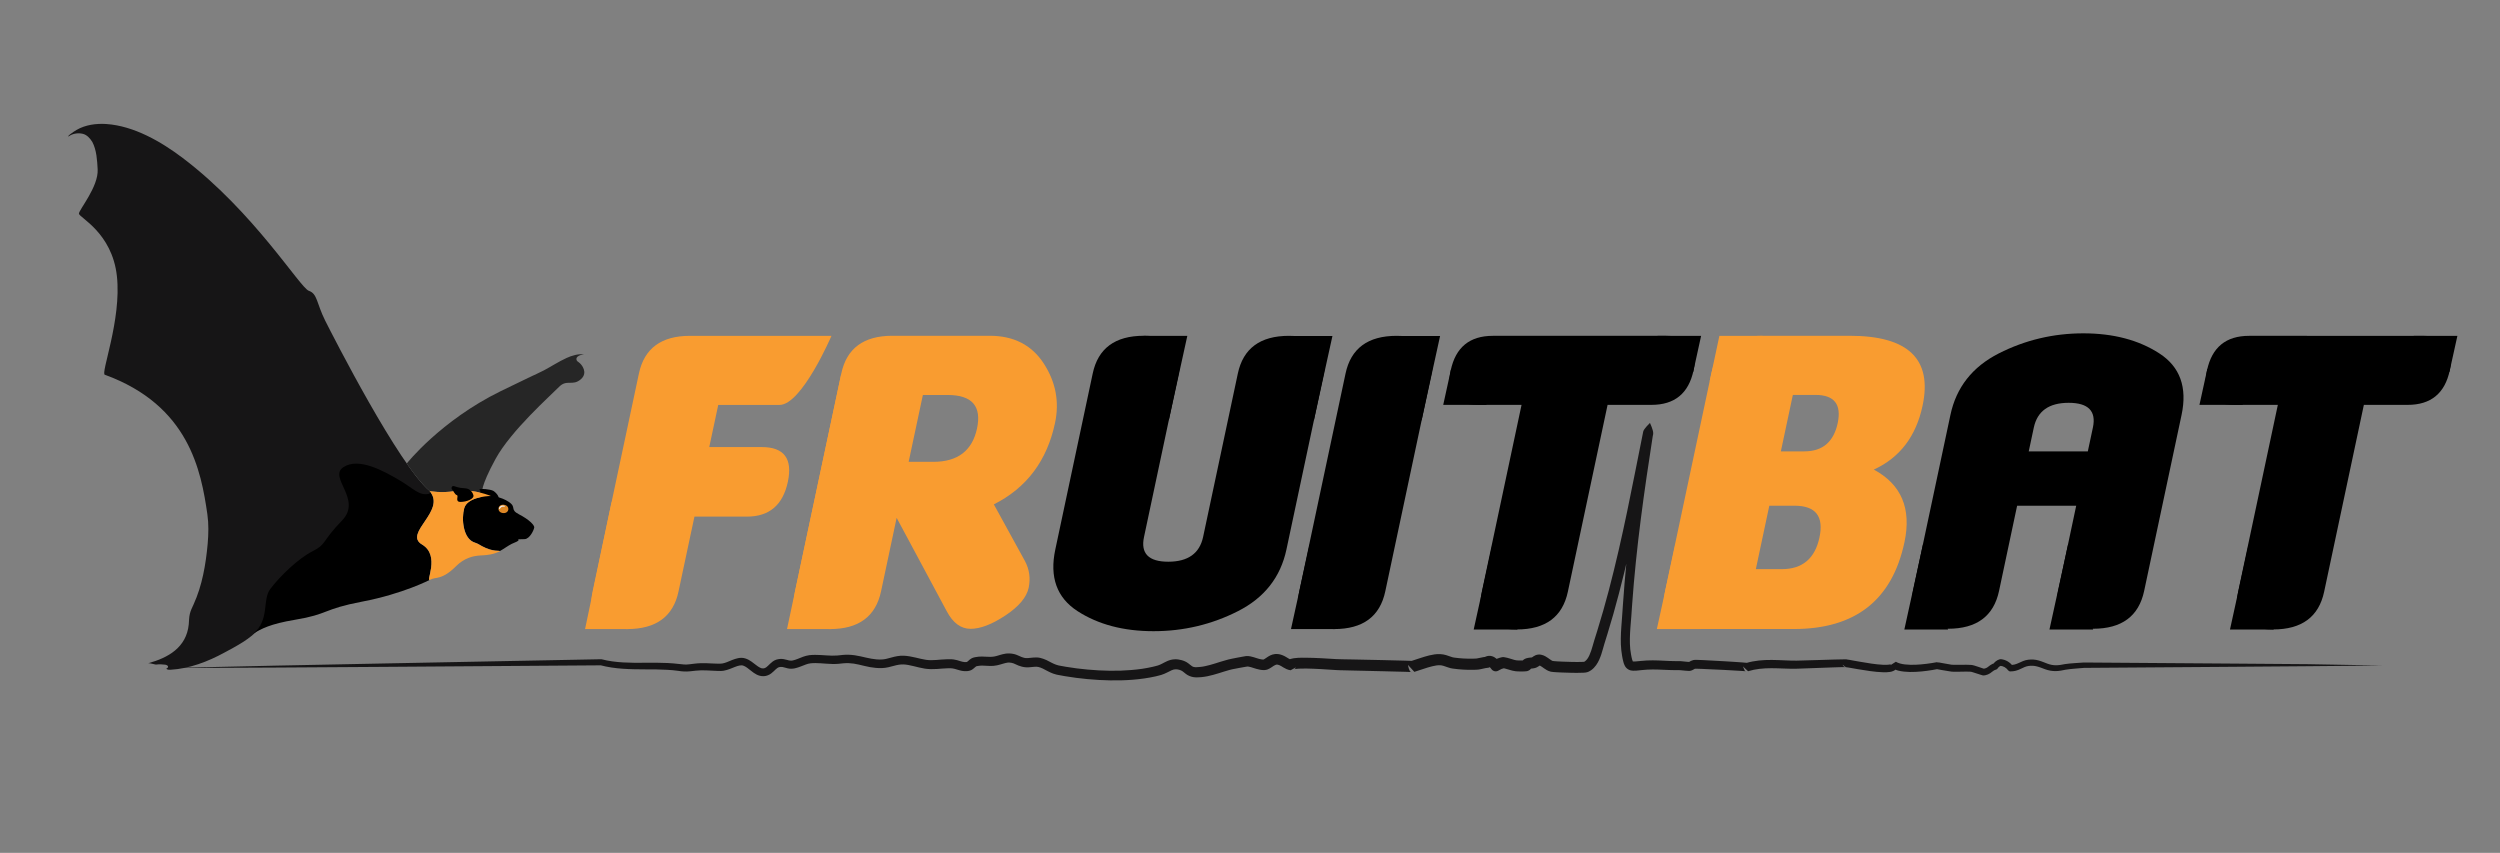 <?xml version="1.0" encoding="utf-8"?>
<!-- Generator: Adobe Illustrator 22.1.0, SVG Export Plug-In . SVG Version: 6.00 Build 0)  -->
<svg version="1.1" id="Layer_1" xmlns="http://www.w3.org/2000/svg" xmlns:xlink="http://www.w3.org/1999/xlink" x="0px" y="0px"
	 viewBox="0 0 3897 1329.4" style="enable-background:new 0 0 3897 1329.4;" xml:space="preserve">
<rect x="0" y="0" width="3897" height="1329.4" fill="#808080" stroke="none"/>
<style type="text/css">
	.st0{fill:#FFFFFF;}
	.st1{fill:#2C2D2C;}
	.st2{fill:#191919;}
	.st3{fill:#DD8726;}
	.st4{fill:#F1F2F2;}
	.st5{fill:#F99C30;}
	.st6{stroke:#F99C30;stroke-width:5;stroke-miterlimit:10;}
	.st7{fill:#1C1B1C;}
	.st8{display:none;}
	.st9{display:inline;}
	.st10{display:inline;clip-path:url(#SVGID_2_);}
	.st11{fill:#161516;}
	.st12{fill:#262626;}
	.st13{fill:none;stroke:#000000;stroke-width:0.633;stroke-miterlimit:10;}
	.st14{fill:none;stroke:#000000;stroke-miterlimit:10;}
	.st15{fill:#F99C30;stroke:#FFFFFF;stroke-width:4;stroke-linejoin:round;stroke-miterlimit:10;}
	.st16{fill:none;stroke:#000000;stroke-width:0.183;stroke-miterlimit:10;}
	
		.st17{clip-path:url(#SVGID_4_);fill:none;stroke:#FFFFFF;stroke-width:2.63;stroke-linecap:round;stroke-linejoin:round;stroke-miterlimit:10;}
	.st18{fill:#F99C30;stroke:#000000;stroke-width:4;stroke-linejoin:round;stroke-miterlimit:10;}
	
		.st19{clip-path:url(#SVGID_6_);fill:none;stroke:#FFFFFF;stroke-width:2.63;stroke-linecap:round;stroke-linejoin:round;stroke-miterlimit:10;}
	.st20{stroke:#F99C30;stroke-width:3.357;stroke-miterlimit:10;}
	.st21{fill:#F99C30;stroke:#000000;stroke-width:2.686;stroke-linejoin:round;stroke-miterlimit:10;}
	
		.st22{clip-path:url(#SVGID_8_);fill:none;stroke:#FFFFFF;stroke-width:1.766;stroke-linecap:round;stroke-linejoin:round;stroke-miterlimit:10;}
	.st23{fill:none;stroke:#000000;stroke-width:12;stroke-linecap:round;stroke-linejoin:round;stroke-miterlimit:10;}
	
		.st24{clip-path:url(#SVGID_10_);fill:none;stroke:#F99C30;stroke-width:1.804;stroke-linecap:round;stroke-linejoin:round;stroke-miterlimit:10;}
	
		.st25{clip-path:url(#SVGID_12_);fill:none;stroke:#F99C30;stroke-width:1.536;stroke-linecap:round;stroke-linejoin:round;stroke-miterlimit:10;}
	
		.st26{clip-path:url(#SVGID_14_);fill:none;stroke:#F99C30;stroke-width:2.032;stroke-linecap:round;stroke-linejoin:round;stroke-miterlimit:10;}
	
		.st27{clip-path:url(#SVGID_16_);fill:none;stroke:#F99C30;stroke-width:7.94;stroke-linecap:round;stroke-linejoin:round;stroke-miterlimit:10;}
	
		.st28{clip-path:url(#SVGID_18_);fill:none;stroke:#F99C30;stroke-width:2.852;stroke-linecap:round;stroke-linejoin:round;stroke-miterlimit:10;}
	
		.st29{clip-path:url(#SVGID_20_);fill:none;stroke:#000000;stroke-width:2.852;stroke-linecap:round;stroke-linejoin:round;stroke-miterlimit:10;}
	
		.st30{clip-path:url(#SVGID_22_);fill:none;stroke:#F99C30;stroke-width:2.852;stroke-linecap:round;stroke-linejoin:round;stroke-miterlimit:10;}
	
		.st31{clip-path:url(#SVGID_24_);fill:none;stroke:#000000;stroke-width:2.852;stroke-linecap:round;stroke-linejoin:round;stroke-miterlimit:10;}
	.st32{stroke:#F99C30;stroke-width:2.686;stroke-linejoin:round;stroke-miterlimit:10;}
	
		.st33{clip-path:url(#SVGID_26_);fill:none;stroke:#FFFFFF;stroke-width:1.766;stroke-linecap:round;stroke-linejoin:round;stroke-miterlimit:10;}
	.st34{fill:none;stroke:#000000;stroke-width:10;stroke-miterlimit:10;}
	
		.st35{clip-path:url(#SVGID_28_);fill:none;stroke:#FFFFFF;stroke-width:1.766;stroke-linecap:round;stroke-linejoin:round;stroke-miterlimit:10;}
	
		.st36{clip-path:url(#SVGID_30_);fill:none;stroke:#F99C30;stroke-width:3.13;stroke-linecap:round;stroke-linejoin:round;stroke-miterlimit:10;}
	
		.st37{clip-path:url(#SVGID_32_);fill:none;stroke:#FFFFFF;stroke-width:2.652;stroke-linecap:round;stroke-linejoin:round;stroke-miterlimit:10;}
	
		.st38{clip-path:url(#SVGID_34_);fill:none;stroke:#FFFFFF;stroke-width:1.433;stroke-linecap:round;stroke-linejoin:round;stroke-miterlimit:10;}
	
		.st39{clip-path:url(#SVGID_34_);fill:none;stroke:#FFFFFF;stroke-width:1.267;stroke-linecap:round;stroke-linejoin:round;stroke-miterlimit:10;}
	
		.st40{clip-path:url(#SVGID_36_);fill:none;stroke:#FFFFFF;stroke-width:2.63;stroke-linecap:round;stroke-linejoin:round;stroke-miterlimit:10;}
	
		.st41{clip-path:url(#SVGID_38_);fill:none;stroke:#FFFFFF;stroke-width:2.63;stroke-linecap:round;stroke-linejoin:round;stroke-miterlimit:10;}
	.st42{fill:none;stroke:#F99C30;stroke-width:6.649;stroke-miterlimit:10;}
	.st43{fill:none;stroke:#FFFFFF;stroke-width:6.016;stroke-miterlimit:10;}
	.st44{fill:#F99C30;stroke:#000000;stroke-width:2.059;stroke-linejoin:round;stroke-miterlimit:10;}
	
		.st45{clip-path:url(#SVGID_40_);fill:none;stroke:#FFFFFF;stroke-width:1.354;stroke-linecap:round;stroke-linejoin:round;stroke-miterlimit:10;}
	
		.st46{clip-path:url(#SVGID_42_);fill:none;stroke:#FFFFFF;stroke-width:1.354;stroke-linecap:round;stroke-linejoin:round;stroke-miterlimit:10;}
	.st47{fill:none;stroke:#F99C30;stroke-width:3.423;stroke-miterlimit:10;}
	.st48{fill:none;stroke:#FFFFFF;stroke-width:3.097;stroke-miterlimit:10;}
	
		.st49{clip-path:url(#SVGID_44_);fill:none;stroke:#FFFFFF;stroke-width:1.354;stroke-linecap:round;stroke-linejoin:round;stroke-miterlimit:10;}
	
		.st50{clip-path:url(#SVGID_46_);fill:none;stroke:#FFFFFF;stroke-width:1.354;stroke-linecap:round;stroke-linejoin:round;stroke-miterlimit:10;}
	.st51{stroke:#F99C30;stroke-width:2.059;stroke-linejoin:round;stroke-miterlimit:10;}
	
		.st52{clip-path:url(#SVGID_48_);fill:none;stroke:#F99C30;stroke-width:1.354;stroke-linecap:round;stroke-linejoin:round;stroke-miterlimit:10;}
	
		.st53{clip-path:url(#SVGID_50_);fill:none;stroke:#F99C30;stroke-width:1.354;stroke-linecap:round;stroke-linejoin:round;stroke-miterlimit:10;}
	.st54{fill:none;stroke:#000000;stroke-width:7.469;stroke-miterlimit:10;}
	.st55{fill:none;stroke:#F99C30;stroke-width:3.097;stroke-miterlimit:10;}
	
		.st56{clip-path:url(#SVGID_52_);fill:none;stroke:#F99C30;stroke-width:5.752;stroke-linecap:round;stroke-linejoin:round;stroke-miterlimit:10;}
	
		.st57{clip-path:url(#SVGID_54_);fill:none;stroke:#F99C30;stroke-width:1.237;stroke-linecap:round;stroke-linejoin:round;stroke-miterlimit:10;}
	.st58{fill:none;stroke:#000000;stroke-width:22.964;stroke-miterlimit:10;}
	.st59{fill:#F99C30;stroke:#000000;stroke-width:17.73;stroke-linejoin:round;stroke-miterlimit:10;}
	
		.st60{clip-path:url(#SVGID_56_);fill:none;stroke:#FFFFFF;stroke-width:11.656;stroke-linecap:round;stroke-linejoin:round;stroke-miterlimit:10;}
	.st61{fill:none;stroke:#FFFFFF;stroke-width:22.162;stroke-miterlimit:10;}
	
		.st62{clip-path:url(#SVGID_58_);fill:none;stroke:#F99C30;stroke-width:6.947;stroke-linecap:round;stroke-linejoin:round;stroke-miterlimit:10;}
</style>
<g>
	<g>
		<path class="st5" d="M978.3,980.6c-44.7,0.2-62.9-19.4-54.5-58.9l72.1-339.3c8.3-39.3,34.9-58.9,79.6-58.9H1238
			c34.8,0,58.1,0,58.1,0s-46.2,107.7-81,107.7h-95.5l-14,65.7h81.9c34.8,0,48.3,18.1,40.6,54.2c-7.7,36.1-28.9,54.2-63.7,54.2h-81.9
			l-24.8,116.5C1049.6,960.7,1023.1,980.4,978.3,980.6z"/>
		<path class="st5" d="M1549.2,786.2l48.3,88c7.1,13.1,9.1,27.1,6,42c-3.2,14.9-15.3,29.3-36.3,43.2c-21,13.9-39.1,20.8-54.2,20.8
			c-15.1,0-27.5-9.1-37.2-27.4l-78.1-145.6l-24.3,114.5c-8.3,39.3-34.9,58.9-79.6,58.9c-24.1,0-40.5-5.7-49.2-17.2
			c-7.4-9.8-9.2-23.7-5.3-41.8l72.1-339.3c8.3-39.3,34.9-58.9,79.6-58.9h151.7c37.5,0,65.6,14.4,84.3,43.2
			c18.7,28.8,24.6,59.7,17.6,92.6C1632.1,718.2,1600.3,760.5,1549.2,786.2z M1438.6,615.6l-22.2,104.3h38.6
			c37.9,0,60.6-17.4,68-52.1c7.4-34.8-7.9-52.1-45.8-52.1H1438.6z"/>
		<path d="M2005.3,856.6c-9.2,43.1-34.3,75.1-75.4,96c-41.1,20.9-85,31.3-131.8,31.3c-46.7,0-86.2-10.4-118.5-31.3
			c-32.2-20.9-43.8-52.9-34.6-96l58.3-274.3c8.3-39.3,34.9-58.9,79.6-58.9c44.7,0,62.9,19.6,54.5,58.9L1783.3,837
			c-5.5,25.7,7.1,38.6,37.8,38.6c30.7,0,48.8-12.9,54.3-38.6l54.1-254.6c8.3-39.3,34.9-58.9,79.6-58.9c44.7,0,62.9,19.6,54.5,58.9
			L2005.3,856.6z"/>
		<path d="M2159.4,921.7c-8.3,39.3-34.9,58.9-79.6,58.9c-44.7,0-62.9-19.6-54.5-58.9l72.1-339.3c8.3-39.3,34.9-58.9,79.6-58.9
			c44.7,0,62.9,19.6,54.5,58.9L2159.4,921.7z"/>
		<path d="M2505.9,631.1L2444,922.3c-8.3,39.3-34.9,58.9-79.6,58.9c-44.7,0-62.9-19.6-54.5-58.9l61.9-291.2h-67.7
			c-36.1,0-50.4-17.9-42.7-53.8c7.6-35.9,29.5-53.8,65.6-53.8h270.2c36.1,0,50.4,17.9,42.7,53.8c-7.6,35.9-29.5,53.8-65.6,53.8
			H2505.9z"/>
		<path class="st5" d="M2968.7,845.1c-19.2,90.3-76.6,135.4-172.4,135.4h-146.3c-44.7,0-62.9-19.6-54.5-58.9l72.1-339.3
			c8.3-39.3,34.9-58.9,79.6-58.9h136.1c91.2,0,129.1,36.3,113.6,109c-10.2,47.9-35.5,81-76,99.6
			C2963.9,755.1,2979.8,792.8,2968.7,845.1z M2836.2,837.7c7-33-6-49.4-38.9-49.4H2758l-21,98.9h40.6
			C2809.7,887.1,2829.2,870.6,2836.2,837.7z M2864.6,659.6c6.2-29.3-5.3-44-34.7-44h-35.2l-18.7,88h36.6
			C2841,703.6,2858.3,688.9,2864.6,659.6z"/>
		<path d="M3684.8,631.1l-61.9,291.2c-8.3,39.3-34.9,58.9-79.6,58.9c-44.7,0-62.9-19.6-54.5-58.9l61.9-291.2h-67.7
			c-36.1,0-50.4-17.9-42.7-53.8c7.6-35.9,29.5-53.8,65.6-53.8H3776c36.1,0,50.4,17.9,42.7,53.8c-7.6,35.9-29.5,53.8-65.6,53.8
			H3684.8z"/>
		<path d="M3366,550.9c-32.2-20.9-71.7-31.3-118.5-31.3c-46.7,0-90.6,10.4-131.8,31.3c-41.1,20.9-66.3,52.9-75.4,96l-58.3,274.3
			c-8.3,39.3,9.8,58.9,54.5,58.9c44.7,0,71.2-19.6,79.6-58.9l28.2-132.9h92.1l-28.2,132.9c-8.3,39.3,9.8,58.9,54.5,58.9
			c44.7,0,71.2-19.6,79.6-58.9l58.3-274.3C3409.8,603.8,3398.3,571.8,3366,550.9z M3262.4,666.5l-7.9,37.1h-92.1l7.9-37.1
			c5.5-25.7,23.6-38.6,54.3-38.6C3255.3,627.9,3267.9,640.8,3262.4,666.5z"/>
		<polyline class="st5" points="1311.5,582.4 1226.8,980.6 1296.1,980.6 		"/>
		<polyline class="st5" points="953.6,781.7 912,980.6 978.3,980.6 		"/>
		<polyline points="1821.8,655.8 1850.8,523.5 1782.6,523.5 		"/>
		<polyline points="2047.9,656.1 2077,523.8 2008.8,523.8 		"/>
		<polyline points="2215.8,656.1 2244.8,523.8 2176.6,523.8 		"/>
		<polyline points="2639.3,580.1 2651.7,523.5 2583.6,523.5 		"/>
		<polyline points="2262.1,574.5 2249.7,631.1 2317.8,631.1 		"/>
		<polyline points="2041.5,848.2 2012.4,980.6 2080.6,980.6 		"/>
		<polyline class="st5" points="2611.7,848.2 2582.7,980.6 2650.8,980.6 		"/>
		<polyline class="st5" points="2680.2,523.5 2747.5,523.5 2665,594.6 2680.2,523.5 		"/>
		<polyline points="2326.3,848.9 2297.2,981.3 2365.4,981.3 		"/>
		<polyline points="2997.5,848.9 2968.5,981.3 3036.6,981.3 		"/>
		<polyline points="3223.7,848.9 3194.7,981.3 3262.8,981.3 		"/>
		<polyline points="3818.1,580.1 3830.6,523.5 3762.4,523.5 		"/>
		<polyline points="3440.9,574.5 3428.5,631.1 3496.7,631.1 		"/>
		<polyline points="3505.1,848.9 3476.1,981.3 3544.2,981.3 		"/>
	</g>
	<path class="st11" d="M3713.5,1037.4l-116.3,1.1l-116.3,0.9l-232.7,1.7l0.3,0c-9.9,1-19.6,1.3-29,2.9c-2.4,0.4-4.5,0.9-7.2,1.4
		c-2.6,0.4-5.2,0.7-7.9,0.7c-5.4,0.1-10.8-0.9-15.7-2.6c-4.9-1.7-9.3-3.7-13.6-4.7c-4.3-1.1-8.6-1.3-12.9-0.7
		c-4.1,0.5-7.9,2.4-12.5,4.6c-2.3,1.1-4.9,2.2-7.6,2.9c-2.7,0.7-5.6,1-8.4,1c-1.4,0-2.6-0.7-3.4-1.7l0,0c-3.1-4.2-7.4-6.6-12.5-7.1
		l1.8-0.2c-2.5,0.8-4.3,2.2-5.6,4.3c-0.7,1-1.7,1.7-2.8,2l-0.1,0c-1.3,0.3-2.4,0.9-3.8,1.8c-1.4,1-3,2.4-5.1,3.8
		c-2.1,1.4-4.7,2.5-7.2,3c-0.6,0.2-1.3,0.2-1.9,0.3l-0.9,0.1c-0.2,0-1,0-1.5-0.1c-0.5-0.1-0.5-0.1-0.7-0.2c-1.4-0.4-2.3-0.7-3.3-1
		c-3.9-1.3-7.8-2.6-11.5-3.7c-0.9-0.3-1.8-0.5-2.6-0.7c-0.5-0.1-0.4-0.1-0.9-0.1l-1.4-0.1c-1.9-0.1-3.8-0.1-5.8-0.1
		c-4,0-8,0.2-12.1,0.2c-2.1,0-4.1,0.1-6.3,0c-1.1,0-2.1,0-3.3-0.1l-0.8-0.1l-0.2,0l-0.5-0.1l-0.4-0.1l-1.6-0.2l-12.1-2l-6.1-1.1
		l-3.1-0.6l-0.5-0.1l-0.3-0.1l-0.3-0.1l-0.2-0.1c-0.3-0.1-0.6-0.3-0.9-0.4c-0.7,4-3.7-10.3-0.1-8.7c0.4-0.3,0.9-0.5,1.5-0.6
		c0.6-0.1,1.1-0.1,1-0.1l0.1,0l0.4,0l0.4,0l0.5,0l1.6,0.2c2.8,0.3,4.7,2.8,4.4,5.6c-0.3,2.2-1.9,3.9-4,4.3l-0.1,0
		c-11.6,2.3-23.3,4-35.3,4.6c-6,0.3-12,0.3-18.2-0.4c-6.1-0.7-12.6-1.8-18.9-5.7l8.3-5.3c0.3,1.7,0,4.2-1.2,6
		c-1.1,1.8-2.6,2.8-3.8,3.5c-2.5,1.3-4.5,1.7-6.4,2c-3.8,0.6-7.3,0.6-10.7,0.5c-6.8-0.2-13.4-0.9-20-1.8c-6.5-0.9-13-1.9-19.4-3
		l-9.6-1.7l-4.7-0.8c-1.5-0.2-3.2-0.5-4.3-0.6l-5-3.8c0.3,0.8,0.9,1.9,1.9,2.6c0.7,0.7,2.5,1.1,2.2,1l0.3,0.1l0.3,0c0,0,0,0-0.1,0
		l-0.4,0l-1.1,0l-2.3,0l-4.8,0.1l-9.7,0.3l-19.4,0.7l-38.9,1.4c-13.4,0.3-26.3-0.8-38.9-0.8c-12.6,0-24.9,1.1-36.5,4.7l-8-7.5
		c5.1,13.4,3.8,4.9,4.5,7.5l0.3,0.1c0.1,0,0,0,0,0l-0.3,0l-0.9-0.1l-2.1-0.2l-4.3-0.3l-8.6-0.5l-17.3-1c-11.6-0.6-23.1-1.2-34.7-1.6
		l-8.6-0.3l-2,0l-0.8,0c-0.3,0,0.1,0,0.1,0c0.2-0.1-0.8,0.3-2.1,1.1c-0.7,0.4-1.5,0.8-2.7,1.4c-0.6,0.2-1.4,0.5-2.4,0.7
		c-0.5,0.1-1.2,0.1-1.7,0.2l-0.7,0c-1.8,0-3.3-0.2-4.9-0.3c-3-0.3-5.8-0.6-8.4-0.8l-1.9-0.1l-1.9,0l-4.5,0c-3,0-6-0.1-8.9-0.2
		l-17.4-0.7c-5.7-0.2-11.3-0.2-16.8,0.1c-5.6,0.3-11,1-17.2,1.6c-1.6,0.1-3.3,0.2-5.2,0.1c-1.9-0.1-4.6-0.4-7.3-2
		c-2.8-1.6-4.7-4.1-5.6-6.1c-1-2-1.6-3.7-2-5.4c-0.9-3.3-1.5-6.2-2-9.2c-0.5-2.9-1-6.1-1.3-9.1c-1.3-12.3-0.8-24.3,0-36l1.3-17.4
		l1.2-17.3c6.3-93,18.1-177.9,31.8-269.7l15.5,2.7c-16.8,85.5-31.3,164.4-53.5,249.2c-5.5,21.2-11.5,42.3-18,63.3l-4.8,15.5
		c-1.5,5-2.9,10.5-4.7,16c-1.9,5.5-4.1,11.3-8.1,16.9c-2,2.8-4.5,5.5-7.7,7.8c-0.8,0.6-1.6,1.1-2.5,1.5c-0.4,0.3-0.9,0.5-1.3,0.7
		c-0.6,0.2-0.6,0.3-2,0.8c-2,0.6-2.6,0.5-3.6,0.7c-0.8,0.1-1.7,0.2-2.4,0.2c-6,0.3-11.4,0.2-17,0.2c-5.5-0.1-11.1-0.3-16.6-0.5
		l-8.3-0.4l-4.2-0.3l-2.2-0.2c-0.9-0.1-1.4-0.1-2.9-0.4c-5.1-1.3-7.8-3.5-10.3-5.1c-2.4-1.7-4.4-3.2-5.9-4c-1.5-0.8-1.6-0.4-0.8-0.6
		c0.3-0.2-0.3,0.2-1.9,1.3c-1.5,1.1-4,2.4-6.4,2.9c-0.6,0.1-1.2,0.3-1.7,0.3l-1.4,0.2l-1.8,0.2c-1.1,0.1-2.3,0.4-2.5,0.4
		c0,0-0.1,0,0,0l0.3-0.2c0.2-0.2,1.2-0.5,2.4-2.3c0.3-0.5,0.5-1,0.7-1.5c0.2-0.6,0.3-1.1,0.3-1.5c0.1-1,0-1.1,0-1
		c0,0.5,0.2,1.4-0.4,3.5c-0.3,0.9-0.8,1.9-1.4,2.8c-0.6,0.8-1.1,1.3-1.8,1.8c-1,0.7-2,1.2-2.5,1.4c-0.3,0.1-0.6,0.2-0.9,0.3
		l-0.6,0.2c-0.5,0.1-0.8,0.2-1.1,0.2l-0.9,0.1c-1,0.1-1.9,0.2-2.7,0.2c-3.2,0.2-6,0.1-8.8,0c-0.8,0-1.3,0-2.2-0.1
		c-0.9,0-1.8-0.1-2.6-0.2c-1.7-0.2-3.4-0.5-4.9-0.9c-6.3-1.5-11.2-3.6-15-4l2.9-0.1c-3.3,0.7-6.4,2-9.3,3.8l-0.1,0.1
		c-3.8,2.4-8.7,1.3-11.2-2.3c-1.2-1.7-2.6-3.1-3-3.3c-0.2-0.1,0.1,0.1,0.7,0.1c0.5,0,0.8-0.3,0.5-0.1l-0.4,0.2
		c-1.3,0.9-2.9,1.3-4.4,1.3c-0.3,0-1.2,0.1-2.2,0.3l-3.3,0.7c-2.4,0.5-4.9,1.2-8,1.6c-0.8,0.1-1.6,0.2-2.6,0.2l-1.9,0.1l-3.8,0.1
		c-2.6,0-5.1,0-7.7,0c-5.1-0.1-10.3-0.4-15.5-0.9c-2.6-0.3-5.1-0.6-7.7-0.9l-1.9-0.3c-0.9-0.2-1.8-0.3-2.6-0.5
		c-1.6-0.4-3-0.9-4.2-1.3c-5-1.8-8.7-3.1-11.9-3.2c-3.6-0.2-7.9,0.5-12.3,1.6c-8.9,2.1-17.8,5.7-27.9,8.7l-10-10.9
		c3.3,17.7,8.2,8.7,6.2,11.1l0.5,0.1l0.2,0c0,0,0,0,0,0l-0.3,0l-0.7,0l-1.4-0.1l-2.9-0.1l-5.9-0.2l-11.9-0.3l-23.8-0.6l-47.6-1.1
		l-11.9-0.3c-4-0.1-7.7-0.1-12.2-0.4l-23.7-1.5c-7.9-0.4-15.7-0.8-23.4-0.9c-3.9,0-7.7,0-11.4,0.2c-1.8,0.1-3.6,0.3-5.2,0.5
		c-0.7,0.1-1.5,0.3-1.8,0.4c-0.2,0-0.3,0.1,0,0c0.1,0,0.1-0.1,0.3-0.2c0.2-0.1,0.3-0.2,0.5-0.4c0.2-0.2,0.6-0.5,0.8-0.8
		c0.3-0.3,0.7-0.9,1-1.5l-8.3,4.5c-2.3-0.3-4.4-1-6.3-1.8c-1.8-0.8-3.4-1.7-4.8-2.5c-2.7-1.7-4.9-3.1-6.6-3.7
		c-0.9-0.4-1.6-0.5-2.3-0.7c-0.4,0-0.7-0.1-1.1-0.1l-0.5,0c-0.1,0-0.2,0-0.4,0c-0.9,0.1-2.5,0.8-4.6,2.1c-2.2,1.3-4.3,3.3-8.9,5.3
		c-0.6,0.2-1.2,0.5-1.9,0.6c-0.7,0.2-1.4,0.3-2.2,0.4l-1.2,0.1l-0.8,0l-1.4,0c-1.9-0.1-3.7-0.3-5.4-0.7c-6.8-1.3-12.4-3.9-16.7-4.6
		c-0.6-0.1-1-0.2-1.5-0.2c-0.3,0-1.3-0.1-0.3-0.1c-1,0.1-2.5,0.4-3.8,0.6l-8.4,1.5l-8.4,1.6l-2.1,0.4c-0.7,0.1-1.1,0.2-1.9,0.4
		c-1.3,0.3-2.6,0.7-4,1c-10.6,2.9-21.7,7.2-34,9.7c-3.1,0.6-6.2,1.1-9.4,1.4c-1.6,0.1-3.2,0.3-4.8,0.3c-0.8,0-1.6,0.1-2.5,0.1
		l-2.7-0.1c-3.7-0.2-8.1-1.4-11.8-3.6c-1.7-1.1-3.3-2.2-4.4-3.2c-1.2-0.9-2.2-1.8-3-2.4c-1.7-1.2-3.2-1.9-5.3-2.5
		c-2.2-0.7-4.2-0.8-6.1-0.8c-1.9,0.1-3.6,0.5-5.7,1.4c-2.1,0.9-4.5,2.2-7.3,3.6c-2.8,1.4-5.9,2.8-9.2,3.8c-1.8,0.6-3.1,0.8-4.6,1.2
		l-4.4,1.1c-5.9,1.3-11.8,2.4-17.7,3.2c-11.8,1.7-23.7,2.6-35.5,2.9c-23.6,0.6-47.2-0.9-70.5-3.9c-5.8-0.8-11.6-1.6-17.4-2.6
		c-2.9-0.5-5.8-1-8.7-1.6l-2.2-0.4l-1.1-0.2l-1.3-0.3c-1.7-0.4-3.4-0.9-5-1.5c-6.4-2.3-11.7-5.7-16.3-7.9c-2.3-1.1-4.5-1.9-6.6-2.4
		c-1.8-0.5-3.8-0.5-6.4-0.3c-2.6,0.2-5.5,0.6-8.9,0.8c-1.7,0.1-3.5,0.1-5.3-0.1c-0.9-0.1-1.9-0.2-2.9-0.4c-0.9-0.2-1.7-0.3-2.6-0.6
		c-3.4-0.8-6.9-2.3-9.5-3.6c-2.6-1.3-4.3-1.9-6.4-2.3c-1-0.2-2.1-0.3-3.3-0.4l-1.7,0c-0.4,0-0.8,0-1.3,0.1c-2.1,0.3-4.7,1-7.4,1.8
		c-2.7,0.8-5.6,1.7-8.9,2.4c-1.6,0.4-3.4,0.6-5.2,0.8c-1.6,0.1-3.2,0.2-4.8,0.2c-3.2,0-6.4-0.2-9.2-0.4c-2.8-0.2-5.3-0.3-7.6,0
		c-1.2,0.1-2.4,0.3-3.6,0.5c-0.6,0.1-1.2,0.3-1.8,0.4l-0.4,0.1c0,0,0.1,0,0.1,0c0.1,0,0.1,0,0,0c-0.2,0.1-1.1,0.8-2.1,1.7
		c-1.1,0.9-2.3,2.2-4.4,3.5c-1.1,0.6-2.4,1.3-4.2,1.7c-0.5,0.1-0.7,0.1-0.9,0.2l-0.7,0.1l-1.4,0.2c-1.9,0.1-3.8,0.2-5.6,0
		c-3.8-0.3-7.1-1.4-9.9-2.2c-2.8-0.9-5.1-1.6-7.3-1.9c-0.5-0.1-1.1-0.1-1.6-0.2l-1.9-0.1c-1.3,0-2.6-0.1-4,0c-5.4,0.1-11,0.7-17,1.1
		c-6,0.4-12.4,0.4-18.8-0.5c-6.4-1-12.1-2.6-17.6-3.9c-5.5-1.3-10.8-2.5-15.8-2.7c-4.9-0.2-9.6,0.7-15.1,2.2
		c-5.4,1.5-11.8,3.3-18.5,3.5c-6.3,0.2-12.7-0.4-18.7-1.5c-6-1.1-11.7-2.6-17.2-3.9c-5.5-1.3-10.7-2.1-16-2.3
		c-2.6-0.1-5.2,0-7.8,0.2l-4.1,0.4c-1.6,0.2-3.1,0.4-4.7,0.5c-12.6,0.9-24.4-1.2-35.2-1.2c-1.4,0-2.7,0-4.1,0.1
		c-1.3,0.1-2.8,0.1-3.8,0.3c-2.3,0.3-4.6,0.9-7.1,1.8c-4.9,1.7-10.5,4.5-17.2,6c-0.9,0.2-1.7,0.3-2.6,0.4c-1,0.1-1.9,0.2-2.9,0.2
		c-1.9,0.1-3.9-0.2-5.6-0.6c-3.6-0.8-6.1-1.8-8.1-2.1c-1-0.1-1.9-0.2-2.9-0.1c-0.5,0-1,0.1-1.5,0.2c-0.4,0.1-1.1,0.2-1.4,0.3
		c-1.3,0.4-2.9,1.6-4.9,3.4c-1.9,1.8-4.1,4.1-7,6.3c-2.9,2.2-7,4-11.2,4.2c-4.1,0.3-8.3-0.9-11.4-2.5c-3.2-1.6-5.8-3.6-8.2-5.5
		c-4.7-3.7-8.8-7.2-12.6-8.4c-3.2-1.2-8,0-13,2c-5.1,1.9-10.7,4.7-17.6,5.9c-1.7,0.3-3.5,0.4-5.2,0.4l-4.5-0.1
		c-3-0.1-5.9-0.2-8.8-0.4c-5.8-0.3-11.4-0.6-16.9-0.5c-5.5,0.1-10.8,0.9-16.9,1.5c-3,0.3-6.3,0.5-9.5,0.3c-3.1-0.1-6.4-0.6-9.1-1
		c-5.6-0.8-11.2-1.3-16.9-1.6c-11.3-0.7-22.8-0.7-34.4-0.7c-23.1-0.1-47-0.3-70.2-6.5l1.3,0.2l-338.9,2.4l-169.5,1.1l-169.5,0.8
		l169.4-3.8l169.4-3.4l338.8-6.6c0.4,0,0.8,0,1.2,0.1l0.1,0c21.7,5.6,44.7,5.6,67.8,5.4c11.6-0.1,23.2-0.2,35,0.4
		c5.9,0.3,11.8,0.8,17.7,1.5c5.8,0.8,10.6,1.2,16,0.5c5.5-0.6,11.6-1.6,17.7-1.7c6.1-0.2,12,0.1,17.8,0.4c2.9,0.1,5.7,0.2,8.5,0.3
		l4.2,0c1.1,0,2.2-0.1,3.4-0.3c4.7-0.8,9.6-3.1,15.2-5.4c2.8-1.1,5.9-2.2,9.4-2.9c0.9-0.1,1.8-0.3,2.7-0.4c0.9,0,1.8-0.1,2.8-0.1
		c2,0,4,0.4,5.8,1c7.4,2.4,12,7,16.5,10.2c2.2,1.7,4.3,3.2,6.2,4.1c2,1,3.6,1.4,5.3,1.2c1.7-0.1,3.1-0.7,4.8-2
		c1.7-1.3,3.5-3.2,5.8-5.4c2.3-2.1,5.2-4.8,9.4-6.2c1.1-0.4,1.9-0.5,2.8-0.7c0.9-0.2,1.9-0.3,2.8-0.4c1.9-0.2,3.9-0.1,5.8,0.2
		c3.7,0.6,6.6,1.7,8.7,2.1c1.1,0.2,2,0.3,3,0.3c0.5,0,0.9-0.1,1.4-0.1c0.5-0.1,1.1-0.2,1.7-0.3c4.7-1,9.6-3.4,15.5-5.6
		c3-1.1,6.2-2,9.7-2.5c1.8-0.2,3.3-0.3,4.8-0.4c1.5,0,3.1-0.1,4.6-0.1c12.3,0,23.6,1.9,34.2,1c1.3-0.1,2.6-0.2,4-0.4l4.6-0.5
		c3.1-0.3,6.3-0.4,9.5-0.3c6.3,0.2,12.6,1.2,18.4,2.5c11.7,2.7,22.1,5.4,32.6,4.9c4.9-0.1,9.7-1.5,15.5-3.1
		c5.7-1.6,12.4-3.1,19.2-2.8c6.6,0.3,12.7,1.6,18.4,2.9c5.7,1.3,11.2,2.8,16.3,3.5c10.1,1.6,21-0.6,33.5-0.9c1.5,0,3.1,0,4.7,0
		l2.4,0.1c0.9,0.1,1.8,0.1,2.7,0.3c3.6,0.5,6.8,1.5,9.5,2.4c2.7,0.8,4.9,1.5,7,1.6c1,0.1,2,0.1,3,0l1.3-0.2c-0.4,0.1-0.4,0.1-0.2,0
		c0.3-0.2,1.2-0.9,2.3-1.9c1.1-1,2.4-2.3,4.7-3.6c0.6-0.3,1.3-0.6,2-0.9l1.2-0.4l0.7-0.2c0.8-0.2,1.6-0.4,2.4-0.5
		c1.6-0.3,3.3-0.6,5-0.7c3.4-0.3,6.7-0.2,9.7,0c3,0.2,5.6,0.3,8.2,0.3c1.3,0,2.6-0.1,3.8-0.2c1.1-0.1,2.1-0.3,3.3-0.5
		c2.4-0.5,5.1-1.3,7.9-2.2c2.8-0.8,5.8-1.7,9.5-2.2c0.9-0.1,1.9-0.2,3-0.2l2.6,0c1.7,0.1,3.5,0.2,5.4,0.6c3.7,0.6,7.3,2.2,9.9,3.4
		c2.6,1.3,4.5,2,6.8,2.6l1.7,0.4c0.5,0.1,0.9,0.1,1.4,0.2c1,0.1,2.1,0.1,3.3,0c2.4-0.1,5.2-0.5,8.4-0.8c3.1-0.3,7.1-0.4,10.9,0.5
		c3.5,0.8,6.8,2.1,9.7,3.4c5.8,2.8,10.4,5.7,15,7.2c1.1,0.4,2.2,0.7,3.3,1l0.8,0.2l1,0.2l2.1,0.4c2.8,0.5,5.6,1.1,8.4,1.5
		c5.6,0.9,11.3,1.7,16.9,2.5c22.6,2.8,45.4,4.2,68.1,3.5c11.3-0.4,22.6-1.3,33.7-2.9c5.6-0.8,11-1.9,16.4-3.1l4-1
		c1.3-0.3,2.8-0.7,3.8-1c2.2-0.7,4.4-1.6,6.8-2.9c2.4-1.2,5-2.7,8.2-4.1c3.2-1.4,7.1-2.5,11-2.7c3.9-0.2,7.7,0.3,11.1,1.3
		c3.5,0.9,7.4,2.6,10.3,4.8c3,2.2,5,4.1,6.4,4.9c1.4,0.8,2.6,1.2,4.7,1.3l1.6,0c0.6,0,1.3,0,1.9-0.1c1.3,0,2.6-0.2,3.9-0.3
		c2.6-0.2,5.2-0.6,7.8-1.2c10.5-2.1,21.1-6.2,32.8-9.4c1.5-0.4,2.9-0.8,4.4-1.2c0.7-0.2,1.7-0.4,2.4-0.5l2.2-0.5l8.6-1.7l8.7-1.6
		c1.5-0.3,2.8-0.5,4.7-0.8c2.4-0.2,2.9,0,4,0c0.9,0.1,1.9,0.2,2.8,0.4c3.6,0.7,6.5,1.7,9.3,2.6c2.7,0.9,5.2,1.6,7.4,2
		c1.1,0.2,2.2,0.3,3.2,0.4l0.7,0l0.3,0c0,0-0.1,0-0.1,0c-0.1,0-0.1,0-0.1,0c0,0,0,0,0.1-0.1c0.8-0.3,3.2-2,5.9-3.8
		c2.7-1.8,6.4-4,11.2-4.6l1.8-0.2l1.6,0c1.1,0,2.2,0.2,3.3,0.3c2.1,0.4,4.2,1,6,1.8c3.7,1.5,6.3,3.4,8.6,4.7c2.2,1.4,3.8,2,4.9,2.1
		l-8.3,4.5c0.4-0.7,0.9-1.5,1.4-2.1c0.4-0.5,0.9-0.9,1.3-1.3c0.4-0.3,0.7-0.5,1.1-0.8c0.3-0.2,0.6-0.3,0.9-0.5
		c1.1-0.6,2-0.9,2.8-1.1c1.5-0.4,2.8-0.7,4-0.9c2.4-0.4,4.6-0.5,6.7-0.7c4.3-0.2,8.4-0.3,12.4-0.2c8.1,0.1,16.2,0.4,24.2,0.8
		l23.8,1.4c3.5,0.2,7.7,0.2,11.6,0.3l11.9,0.2l47.6,1l23.8,0.6l11.9,0.3l6,0.2l3,0.1l1.5,0.1l0.8,0l0.5,0l0.3,0l0.3,0l0.5,0.1
		c-2,2.4,2.9-6.6,6.3,11.1l-10-10.9c8.9-2.6,18.3-6.4,28.7-8.9c5.2-1.2,10.7-2.3,17-2c6.7,0.3,12.4,2.6,16.6,4.1
		c1.1,0.4,2,0.7,2.8,0.9c0.4,0.1,0.7,0.2,1.1,0.2l1.7,0.3c2.3,0.3,4.7,0.6,7,0.8c4.7,0.5,9.4,0.7,14.1,0.8c2.4,0,4.7,0,7.1,0
		l3.6-0.1l1.8-0.1c0.3,0,0.7-0.1,1.1-0.1c1.8-0.3,4.1-0.8,6.5-1.3c1.2-0.3,2.5-0.6,3.9-0.8c1.5-0.3,3-0.5,5.1-0.6l-4.7,1.5
		c2-1.4,4.9-2.7,8.1-2.9c3.3-0.2,6.4,0.9,8.5,2.1c2.2,1.3,3.8,2.7,5.1,4.1c1.3,1.4,2.4,2.8,3.4,4.2l-11.3-2.3
		c4.5-2.9,9.6-4.9,14.8-6l0.1,0c0.9-0.2,1.9-0.2,2.8-0.1c7,1,12.2,3.4,16.6,4.4c1.1,0.3,2.1,0.4,3.1,0.6c0.5,0.1,1,0.1,1.4,0.1
		c0.4,0,1.2,0,1.9,0.1c2.6,0.1,5.3,0.1,7.5,0c0.6,0,1.1-0.1,1.4-0.1c0.1,0,0.1,0,0.1,0c0,0,0.1,0-0.1,0l-0.5,0.2
		c-0.2,0.1-0.9,0.4-1.6,0.9c-0.6,0.4-0.9,0.8-1.4,1.5c-0.5,0.7-0.9,1.5-1.2,2.3c-0.5,1.8-0.3,2.3-0.3,2.5c0-0.2-0.1-0.7,0-2
		c0.1-0.5,0.2-1.3,0.5-2c0.2-0.7,0.6-1.4,1-2c0.4-0.7,0.7-1,1.2-1.5c0.2-0.2,0.4-0.4,0.6-0.6l0.5-0.4c0.3-0.2,0.7-0.5,1-0.7l0.7-0.4
		c0.6-0.3,0.9-0.4,1.3-0.6c0.4-0.2,0.7-0.3,1-0.4c2.4-0.7,3.9-0.9,5.5-1.1l2.3-0.2c0.5,0,0.5-0.1,0.6-0.1c0.1,0,0.2,0,0.3,0
		c0.3-0.1,0.3,0,1-0.5c0.6-0.4,2.2-1.8,5-3c1.4-0.6,2.9-0.9,4.4-1c1.4-0.1,2.7-0.1,4.1,0.2c2.6,0.5,4.7,1.4,6.4,2.3
		c3.3,1.8,5.6,3.7,7.7,5.1c2,1.5,3.9,2.4,4.1,2.4l1.2,0.1l1.9,0.2l3.9,0.3l8,0.4c5.4,0.2,10.8,0.4,16.1,0.5
		c5.3,0.1,10.8,0.1,15.7-0.1l1.7-0.1c0.4,0,1.1-0.2,0.4,0c-0.7,0.3-0.2,0.1-0.1,0c0.2-0.1,0.3-0.1,0.5-0.2c0.3-0.2,0.6-0.4,1-0.6
		c1.3-0.9,2.5-2.2,3.7-3.8c2.4-3.3,4.3-7.8,5.9-12.5c1.6-4.8,3-9.9,4.6-15.4l4.9-15.7c6.4-20.7,12.4-41.6,17.9-62.6
		c22.1-84,36.6-162.6,53.8-248.2l0,0c0.9-4.3,10.5-13.4,10.5-13.4s5.6,12,5,16.2c-14.2,91.6-26.3,176.1-32.9,268.4l-1.2,17.4
		l-1.4,17.3c-0.8,11.4-1.3,22.7-0.2,33.5c0.3,2.7,0.7,5.3,1.2,8.1c0.5,2.8,1,5.5,1.7,7.9c0.3,1.1,0.7,2.2,1,2.7
		c0.3,0.7,0.3,0.4,0.1,0.3c-0.2-0.1,0.1,0.1,1.1,0.1c0.9,0.1,2.1,0,3.4-0.1c5.4-0.4,11.4-1.2,17.5-1.5c6.1-0.3,12.1-0.2,18,0
		l17.4,0.8c2.8,0.1,5.7,0.2,8.5,0.2l4.2,0l2.4,0l2.5,0.1c3.2,0.2,6.1,0.6,8.9,0.9c1.4,0.1,2.7,0.2,3.8,0.3l0.4,0
		c-0.1,0-0.5,0-0.6,0.1c-0.3,0-0.4,0.1-0.3,0.1c0.1,0,0.6-0.3,1.2-0.6c1.2-0.6,2.7-1.7,5.8-2.5c0.7-0.2,1.9-0.3,2.3-0.3l1.3,0l2.3,0
		l8.8,0.3c11.7,0.5,23.2,1.2,34.9,1.9l17.4,1.1l8.7,0.6l4.4,0.4l2.3,0.2l1.2,0.1l0.7,0.1l0.6,0.1l0.5,0.1c0.7,2.7-0.5-5.8,4.7,7.6
		l-8-7.5c13.2-4,27-5,40.2-4.9c13.3,0.1,26.2,1.2,38.6,1.1l38.7-1.1l19.4-0.6l9.7-0.2l4.9-0.1l2.5,0l1.3,0l0.8,0l0.5,0l0.6,0.1
		l0.4,0.1c-0.3-0.1,1.6,0.4,2.3,1.1c1,0.7,1.6,1.8,1.9,2.6l-5-3.8c2.2,0.2,3.6,0.5,5.3,0.8l4.8,0.9l9.6,1.7c6.3,1.1,12.7,2.2,19,3.1
		c6.3,0.9,12.6,1.6,18.8,1.9c3,0.1,6.1,0.1,8.7-0.3c1.3-0.2,2.5-0.5,2.9-0.8c0.2-0.1,0.1-0.1-0.2,0.3c-0.3,0.5-0.4,1.2-0.3,1.3
		l8.3-5.3c3.6,2.3,8.9,3.6,14.2,4.2c5.4,0.6,11,0.7,16.6,0.5c11.2-0.5,22.6-2,33.8-4.1l0.3,10l-1.4-0.2l-0.3,0c0,0,0,0,0,0l0.2,0
		l0.1,0c-0.2,0,0.4,0,1-0.1c0.5-0.1,1-0.3,1.4-0.6c3.7,1.6,0.6-12.6,0-8.6c-0.3-0.2-0.5-0.3-0.8-0.4l-0.1-0.1l-0.1,0c0,0,0,0,0,0
		l0.3,0.1l2.9,0.6l6,1.1l12,2.1l1.5,0.2l0.3,0c0,0,0,0,0,0c-0.1,0-0.2,0-0.1,0l0.2,0l0.7,0c0.9,0.1,1.9,0.1,2.8,0.1
		c1.9,0.1,3.9,0.1,5.9,0c4,0,8.1-0.1,12.3-0.1c2.1,0,4.2,0.1,6.4,0.2l1.6,0.1c0.5,0,1.6,0.2,2.1,0.3c1.3,0.3,2.3,0.6,3.3,0.9
		c4.1,1.2,7.9,2.7,11.7,3.9c0.9,0.3,1.9,0.6,2.5,0.8c0,0,0.3,0.1,0,0c-0.2-0.1-0.8,0-0.7,0l0.6-0.1c0.4,0,0.8-0.1,1.1-0.2
		c1.5-0.3,2.7-0.8,4-1.6c1.3-0.8,2.8-2.1,4.7-3.5c1.9-1.4,4.5-2.7,7.2-3.3l-2.9,2c1.2-1.9,2.8-3.6,4.6-5c1.8-1.4,3.9-2.4,6-3l0,0
		c0.6-0.2,1.2-0.2,1.8-0.2c3.6,0.4,7.2,1.5,10.5,3.4c3.2,1.9,6,4.5,8.1,7.4l-3.4-1.8c4.2,0.1,8-0.9,12.3-2.9c4.2-1.9,9.3-4.6,15-5.2
		c5.4-0.7,11-0.4,16.2,1.1c5.2,1.4,9.8,3.6,14.1,5.1c4.3,1.6,8.6,2.4,13.1,2.4c2.2,0,4.5-0.2,6.7-0.5c2.1-0.3,4.8-0.9,7.2-1.3
		c10-1.5,19.9-1.7,29.5-2.5l0,0l0.3,0l232.7,1.7l116.3,0.9L3713.5,1037.4z"/>
	<g>
		<g>
			<path d="M809.3,801.9c-15.4-7.9-3.4-10.9-16.1-19.5c-12.7-8.6-28-9.3-28-9.3c0,0,0,0,0,0c0,0,0,0,0,0c-3.7-0.1-11.3,0.5-19,2.5
				c-1.1,0.3-2.2,0.6-3.3,0.9c-5.5,1.7-10.7,4.2-14.5,7.8c-2.2,2.2-3.9,4.7-4.8,7.7c-0.2,0.7-0.4,1.4-0.5,2.1c0,0.1-0.1,0.3-0.1,0.4
				c-0.3,1.2-0.5,2.3-0.6,3.5c0,0.1,0,0.2-0.1,0.4c-0.2,1.2-0.3,2.5-0.4,3.7c0,0.1,0,0.1,0,0.2c-0.1,1.4-0.2,2.8-0.2,4.3
				c0,0.1,0,0.2,0,0.3c0,1.3,0,2.7,0,4c0,0.1,0,0.3,0,0.4c0.1,1.4,0.2,2.7,0.3,4.1c0,0.2,0,0.3,0.1,0.5c0.1,1.4,0.3,2.7,0.6,4.1
				c0,0.1,0,0.2,0.1,0.4c0.1,0.5,0.3,1,0.3,1.5c0,0,0,0,0,0c2.3,11.2,7.7,21.1,17.7,24c3.8,1.1,7.2,3.5,10.7,5.4
				c3.8,2,7.7,3.8,11.8,5c2.7,0.8,5.5,1.4,8.4,1.8c2.5,0.3,5.3,0.2,7.8,0.7c6.2-3.4,11.8-7.8,18.1-11c1.3-0.7,2.7-1.3,4.1-1.8
				c6.6-2.6,7.3-4,6.3-4.7c-0.8-0.6,0.2-0.7,2.1-0.7c2.4,0,5.1,0,7.7-0.2c8.2-0.4,14.6-14.6,15-18.4
				C832.9,818.4,824.7,809.8,809.3,801.9z"/>
		</g>
		<path class="st11" d="M129.1,208.6c0,0-0.1,0-0.1,0c-6.7-1.6-14-0.7-20,2.7c-0.9,0.5-1.8,1.4-2.8,1.6c0.4-1.6,2.3-2.9,3.6-3.9
			c3.1-2.3,6.2-4.6,9.6-6.5c13.8-8,30.5-10.2,46.2-9.2c43.1,2.9,85.6,27.5,119.3,53c111,84,183,202.5,196.5,207
			c13.5,4.5,12,19.5,25.5,46.5c13.2,26.3,114.7,225.1,162.9,265.6c0.4,0.3,0.6,0.7,0.8,1.2c0.1,0.2,0.1,0.4,0.1,0.6
			c0.1,0.2,0.2,0.3,0.2,0.5c0.1,0.5,0.1,1.3-0.3,1.8c-0.2,0.3-0.3,0.6-0.6,0.8c-0.2,0.2-0.4,0.3-0.6,0.4c-0.3,0.2-0.5,0.4-0.8,0.5
			c-0.1,0-0.2,0-0.3,0c-0.3,0-0.4,0.2-0.7,0.3c-0.6,0.3-1.4,0.3-2.1,0.3c-0.6,0-1.1,0.1-1.7,0.1c-0.7,0-1.3,0-2,0
			c-0.7,0-1.4,0-2.1,0c-1,0-1.9,0.1-2.9,0c-1-0.1-2-0.5-3-0.8c-0.7-0.2-1.4-0.3-2-0.5c-0.8-0.2-1.6-0.6-2.4-0.8
			c-1.2-0.3-2.3-0.7-3.4-1.2c-0.7-0.3-1.4-0.6-2.1-1c-0.3-0.2-0.6-0.4-1-0.5c-0.4-0.1-0.7-0.2-1-0.4c-1.1-0.5-2-1.2-3-1.9
			c-0.9-0.6-1.7-1.1-2.7-1.5c-1.5-0.6-2.8-1.7-4.3-2.4c-0.4-0.2-0.8-0.3-1.2-0.6c-0.4-0.3-0.8-0.7-1.3-1c-0.6-0.5-1.3-0.8-1.9-1.2
			c-0.6-0.4-1-0.9-1.6-1.3c-0.4-0.2-0.4-0.2-0.8-0.3c-0.2,0-0.4-0.1-0.5-0.2c-0.3-0.2-0.6-0.4-0.9-0.6c-0.3-0.2-0.7-0.4-1.1-0.6
			c-0.4-0.3-0.8-0.6-1.3-0.8c-0.4-0.3-0.9-0.5-1.4-0.7c-1-0.5-1.9-1.1-2.8-1.6c-1.1-0.7-2.1-1.4-3.2-2c-2.1-1.1-4.3-2.1-6.4-3.2
			c-0.9-0.5-1.8-0.9-2.7-1.4c-0.4-0.2-0.8-0.5-1.2-0.7c-0.4-0.2-0.8-0.4-1.1-0.8c-0.5-0.5-0.9-0.9-1.4-1.3c-0.6-0.4-1.3-0.8-2-1.2
			c-0.8-0.5-1.7-1.1-2.5-1.5c-0.6-0.3-1.2-0.6-1.9-0.9c-1.3-0.6-2.4-1.6-3.7-2.3c-1.4-0.8-2.9-1.4-4.4-2.1c-0.6-0.3-1.2-0.5-1.9-0.7
			c-1.1-0.3-2.2-0.4-3.3-0.8c-0.6-0.2-1.1-0.5-1.6-0.8c-0.3-0.2-0.5-0.4-0.9-0.5c-1.4-0.5-2.9-0.9-4.3-1.6c-1-0.5-2.1-0.8-3.1-1.1
			c-0.2-0.1-0.3-0.1-0.5-0.1c-0.4,0-0.8,0-1.2,0c-1.4,0-2.8-0.3-4.2-0.4c-1.1-0.1-2.3-0.2-3.4-0.2c-0.4,0-0.7-0.1-1-0.1
			c-0.6-0.1-1.1-0.1-1.7-0.1c-0.8,0-1.6,0-2.4,0c-0.7,0-1.4-0.1-2.1,0c-0.4,0-0.6,0.2-0.9,0.4c-0.4,0.2-0.9,0.2-1.3,0.3
			c-0.3,0.1-0.6,0.2-0.9,0.3c-0.7,0.2-1.3,0.3-2,0.4c-0.5,0.1-1.1,0.3-1.6,0.4c-0.6,0.1-1.1,0.4-1.7,0.6c-0.3,0.1-0.6,0.1-0.9,0.2
			c-0.6,0.2-1.2,0.5-1.9,0.6c-0.3,0.1-0.4,0.1-0.8,0.3c-0.3,0.2-0.7,0.4-1,0.6c-0.6,0.3-1,0.5-1.5,0.9c-0.7,0.6-1.3,1.2-2,1.9
			c-0.3,0.3-0.5,0.7-0.8,1.1c-0.3,0.4-0.6,0.7-0.8,1.1c-0.4,0.8-0.6,1.7-1,2.5c-0.2,0.5-0.6,1.2-0.8,1.8c-0.1,0.5-0.1,1.1-0.2,1.6
			c-0.1,0.6-0.2,1.1-0.2,1.7c0,0.3,0,0.6,0,1c0,0.7,0.3,1.3,0.5,1.9c0.6,2,1.4,3.9,2.5,5.6c0.4,0.7,0.9,1.3,1.3,1.9
			c0.5,0.7,0.9,1.4,1.4,2.1c0.6,0.8,1.1,1.7,1.7,2.5c0.6,0.8,1.3,1.5,1.9,2.3c0.5,0.6,1,1.2,1.4,1.9c0.8,1.2,1.4,2.6,2,3.9
			c0.4,0.8,0.9,1.5,1.3,2.3c0.4,0.7,0.6,1.5,0.9,2.2c0.2,0.6,0.4,1.3,0.7,1.9c0.2,0.4,0.4,0.9,0.6,1.3c0.4,1,0.4,2.1,0.4,3.1
			c0,0.9,0.1,1.7,0.1,2.6c0,1.4,0,2.8-0.3,4.1c-0.2,0.7-0.2,1.4-0.4,2.1c-0.1,0.4-0.2,0.8-0.3,1.3c-0.1,0.4-0.3,0.8-0.4,1.2
			c-0.1,0.4-0.1,0.8-0.2,1.2c-0.1,0.3-0.2,0.5-0.3,0.7c-0.2,0.4-0.1,1-0.3,1.4c-0.1,0.2-0.3,0.5-0.4,0.7c-0.1,0.3-0.1,0.6-0.2,0.9
			c-0.1,0.7-0.4,1.3-0.5,1.9c-0.1,0.6-0.4,1.2-0.6,1.8c-0.2,0.6-0.3,1.2-0.5,1.8c-0.1,0.3-0.2,0.5-0.4,0.8c-0.3,0.4-0.4,1-0.6,1.4
			c-0.2,0.5-0.4,1.2-0.6,1.7c-0.2,0.5-0.6,0.9-0.9,1.3c-0.4,0.6-0.8,1.2-1.2,1.8c-0.7,1-1.4,2-2.1,3c-0.9,1.3-1.6,2.6-2.4,3.9
			c-1.2,1.8-2.5,3.5-3.8,5.3c-0.5,0.6-1,1.2-1.5,1.9c-0.5,0.7-1,1.4-1.6,2c-1.1,1.2-2.2,2.3-3.3,3.4c-1,1-2.2,1.7-3,2.8
			c-0.5,0.7-0.9,1.4-1.4,2c-0.4,0.4-0.6,0.9-1,1.3c-0.3,0.3-0.6,0.5-0.8,0.8c-0.6,0.5-1.2,1-1.8,1.5c-0.6,0.6-1.4,1.3-1.8,2.1
			c-0.2,0.5-0.4,0.9-0.6,1.4c-0.4,0.6-0.9,1.2-1.3,1.8c-0.4,0.6-0.8,1.3-1.2,1.9c-0.7,1-1.4,1.9-2.1,2.9c-0.7,1-1.6,1.8-2.4,2.7
			c-0.9,1-1.7,2-2.5,3.1c-0.9,1.1-1.8,2.2-2.8,3.3c-0.9,0.9-1.5,2-2.5,2.9c-0.6,0.6-1.3,1.2-1.9,1.8c-1.5,1.4-3,2.6-4.5,3.9
			c-1.4,1.3-2.7,2.6-4.3,3.7c-1.2,0.8-2.4,1.7-3.5,2.7c-0.5,0.4-0.9,0.9-1.5,1.2c-0.4,0.3-0.9,0.5-1.3,0.8c-0.7,0.4-1.3,1-1.8,1.5
			c-1,0.9-2,1.8-3,2.6c-1.1,0.9-2.3,1.8-3.4,2.7c-1.6,1.1-3.3,2-4.8,3.1c-1.3,1-2.5,2-3.8,2.9c-2,1.3-3.8,2.9-5.7,4.4
			c-1.5,1.1-3.1,2.2-4.6,3.3c-1.3,0.9-3,1.3-4.2,2.4c-0.5,0.4-1,0.9-1.4,1.4c-0.3,0.3-0.6,0.5-0.9,0.7c-0.7,0.4-1.3,0.9-2,1.3
			c-0.7,0.5-1.5,1.1-2.2,1.6c-1.3,1-2.7,1.8-4,2.8c-2.1,1.6-4.2,3.1-6.2,4.8c-1.3,1.1-2.4,2.2-3.6,3.3c-1.1,1.1-2.3,2-3.2,3.2
			c-1,1.3-2.1,2.6-3.2,3.9c-1.1,1.2-1.9,2.7-2.9,4c-0.6,0.8-1.1,1.7-1.6,2.6c-0.3,0.5-0.5,0.8-0.8,1.2c-0.2,0.3-0.3,0.7-0.5,1
			c-0.3,0.6-0.8,1.1-1.2,1.6c-0.8,1-1.4,2.5-1.9,3.7c-0.9,2-1.9,4.1-2.2,6.3c-0.1,0.6-0.1,1.1-0.2,1.7c-0.1,0.6-0.3,1.2-0.3,1.8
			c-0.1,1.1,0,2.1-0.1,3.2c-0.1,1.1-0.1,2.3-0.1,3.4c0,1.4-0.1,2.9-0.1,4.3c0,0.5,0.1,1-0.1,1.4c-0.1,0.3-0.3,0.6-0.3,0.9
			c0,0.2,0,0.5,0,0.7c-0.1,0.8,0,1.6-0.3,2.3c-0.2,0.6-0.4,1.1-0.5,1.7c-0.1,0.5-0.4,1-0.5,1.6c-0.1,0.4-0.1,0.8-0.3,1.2
			c-0.2,0.4-0.6,0.8-0.8,1.2c-0.1,0.3-0.2,0.7-0.5,1c-0.2,0.3-0.3,0.6-0.4,0.9c-0.3,0.4-0.7,0.7-0.9,1.2c-0.3,0.5-0.3,1.1-0.7,1.5
			c-0.1,0.1-0.2,0.1-0.2,0.3c-0.1,0.2,0,0.5-0.2,0.7c-0.1,0.1-0.2,0.2-0.3,0.4c-0.2,0.3-0.2,0.6-0.4,0.9c-0.2,0.3-0.4,0.6-0.6,0.9
			c-0.2,0.4-0.5,0.8-0.8,1.1c-0.2,0.1-0.2,0.3-0.4,0.4c-0.1,0.1-0.2,0.1-0.2,0.1c-0.1,0.1-0.1,0.3-0.2,0.5c-0.2,0.4-0.5,0.6-0.7,1
			c-0.2,0.3-0.3,0.5-0.5,0.8c-0.3,0.5-0.6,1-0.9,1.5c-0.6,1-1.2,1.9-1.9,2.8c-11.7,15.8-37,28.7-54.2,38c-25.7,14-54.3,25-83.8,26.7
			c-2.4,0.1-5.1,0.1-6.8-1.6c1.2-0.6,2.6-1.4,2.8-2.8c0.3-2.1-2.4-3.2-4.5-3.5c-4.5-0.6-9.2-0.8-13.7-0.2c-0.8,0.1-1.7-0.1-2.5-0.3
			c-3.3-0.6-6.6-1.8-10.1-1.8c30.9-8.4,59.5-24.5,63.1-60.5c0.5-5.5,0.4-11.1,1.7-16.4c1.2-5.1,3.6-9.9,5.8-14.7
			c13.5-29.4,19.1-62.6,22-94.6c1.3-15.3,1.7-30.8-0.5-46c-9.7-67.5-28.5-169.5-159.7-217.4c-7.5-0.7,26.2-85.5,18.7-153.7
			c-7.5-68.2-59.2-91.5-59.2-97.5s30.7-42,29.2-69c-0.8-14.2-1.6-29.9-8.3-42.7C140.1,215.2,135.4,210.2,129.1,208.6z"/>
		<path d="M657.7,848.7c-29.3-17.4,37.7-52,12.5-82.5c0.7,1.4,0,3.2-1.7,3.6c-15.1,3.5-24.5-8.8-46.3-21.5c-24-14-63-36-87-20
			c-24,16,30,50-2,83c-32,33-24,37-46,48s-51,39-66,59c-12.8,17-0.2,48.5-27,69.8c13.4-8.1,27-15.5,65.2-21.9
			c53.8-8.9,42.7-16.5,105.7-28.5s105.3-34,105.3-34C662.2,908.6,687.2,866.1,657.7,848.7z"/>
		<g>
			<path class="st12" d="M900,563.1c-0.7-0.7-1.2-1.6-1.4-2.5c-0.8-3.9,3.4-6.2,6.4-7.1c1.7-0.5,3.4-0.8,5.2-1.1
				c-2.1,0-4.2-0.3-6.4-0.2c-2.4,0.2-4.8,0.6-7.1,1.1c-4.7,1.1-9.2,2.7-13.5,4.7c-12.3,5.6-23.6,13.1-35.5,19.4
				c-3.8,2-7.6,3.8-11.5,5.6c-1.9,0.9-3.9,1.8-5.8,2.7c-1,0.5-2,0.9-3,1.4c-0.7,0.3-2,1.3-2.7,1.3c-14.8,7.1-29.5,14.2-44.3,21.4
				C686.8,655.7,634,722.5,634,722.6c13.3,19.1,25.7,34.4,35.7,42.8c0,0,18.1,3.7,39.6,0c14.4-2.5,30.3,0.1,42.2,3.2
				c0,0-3.2-9,21-53.3c24.1-44.2,86.5-99.4,98.8-112.1c12.4-12.7,21-0.7,34.1-12c1.6-1.4,3-3,4-4.9c1.1-2.2,1.6-4.7,1.4-7.1
				c-0.2-2.3-1-4.6-2.1-6.7c-1.7-3.2-3.8-5.7-6.7-7.9C901.2,564.2,900.6,563.7,900,563.1z"/>
		</g>
		<path d="M751.6,778.1c-0.1-0.1-0.3-0.3-0.4-0.4c-0.7-0.9-1.5-1.7-2.2-2.6c-1-1.2-2.1-2.4-2.4-4c-0.6-2.7,2.6-3.6,2.2-5.6
			c-0.1-0.4-0.4-0.9-0.6-1.2c-0.4-0.6-1.5-1.1-0.4-1.8c0.4-0.2,0.8-0.3,1.3-0.3c4.8-0.2,9.7,0.2,14.4,1.2c1.8,0.4,3.5,0.8,5.2,1.6
			c3.3,1.7,11.9,10.1,7.4,14.1c-0.7,0.6-1.6,0.9-2.5,1.1c-6.3,1.4-12.8,0.3-19.1-0.7c-0.7-0.1-1.4-0.2-2-0.6
			C752.1,778.6,751.9,778.4,751.6,778.1z"/>
		
			<ellipse transform="matrix(0.105 -0.995 0.995 0.105 -87.146 1490.155)" class="st3" cx="784.1" cy="793.5" rx="6.5" ry="7.7"/>
		<path class="st4" d="M778.9,793.6c0.2-0.1,0.3-0.3,0.4-0.5c0.7-1,1.2-2,2.3-2.6c1.1-0.7,2.4-0.9,3.7-0.7c0.5,0.1,1.6,0.4,1.6-0.5
			c0-0.7-0.9-1-1.4-1.1c-1.8-0.4-3.8-0.2-5.3,0.8c-0.6,0.4-1.2,1-1.6,1.6c-0.5,0.8-0.7,1.6-0.6,2.6
			C778.1,793.5,778.4,793.8,778.9,793.6C778.9,793.6,778.9,793.6,778.9,793.6z"/>
		<path class="st5" d="M669.6,765.4c0,0,18.1,3.7,39.6,0s46.5,3.8,56,7.8c-8.6-0.1-37,3-41.5,19c-4.5,16-2.5,48.5,17,54
			c3.8,1.1,7.2,3.5,10.7,5.4c3.8,2,7.7,3.8,11.8,5c2.7,0.8,5.5,1.4,8.4,1.8c2.7,0.4,5.2,0,7.8,0.7c0,0-0.4,0.4-0.5,0.4
			c-0.2,0.2-0.4,0.3-0.7,0.4c-4.7,2-9.5,3.6-14.5,4.5c-1.9,0.4-3.8,0.6-5.7,0.8c-1.1,0.1-2.2,0.2-3.4,0.3c-1.7,0.1-3.4,0.2-5,0.3
			c-6.4,0.3-12.7,1.4-18.6,3.6c-7.4,2.8-14.1,7.2-19.7,12.8c-23,23-32.4,16.5-40.7,21.5c-8.3,5,16.7-37.5-12.8-55
			C628.2,831.2,696.6,796,669.6,765.4z"/>
		<path d="M737.7,771.2c0,0-2.6-9.7-13.1-10.1c-10.5-0.4-13.5-2.6-17.1-3.4c-3.6-0.7-4.6,3.7-2.6,5.5s3.7,7.5,7.2,8.6
			c3.5,1.1-3.6,10.5,5.6,10.6C727,782.5,740.6,777.5,737.7,771.2z"/>
	</g>
</g>
</svg>
